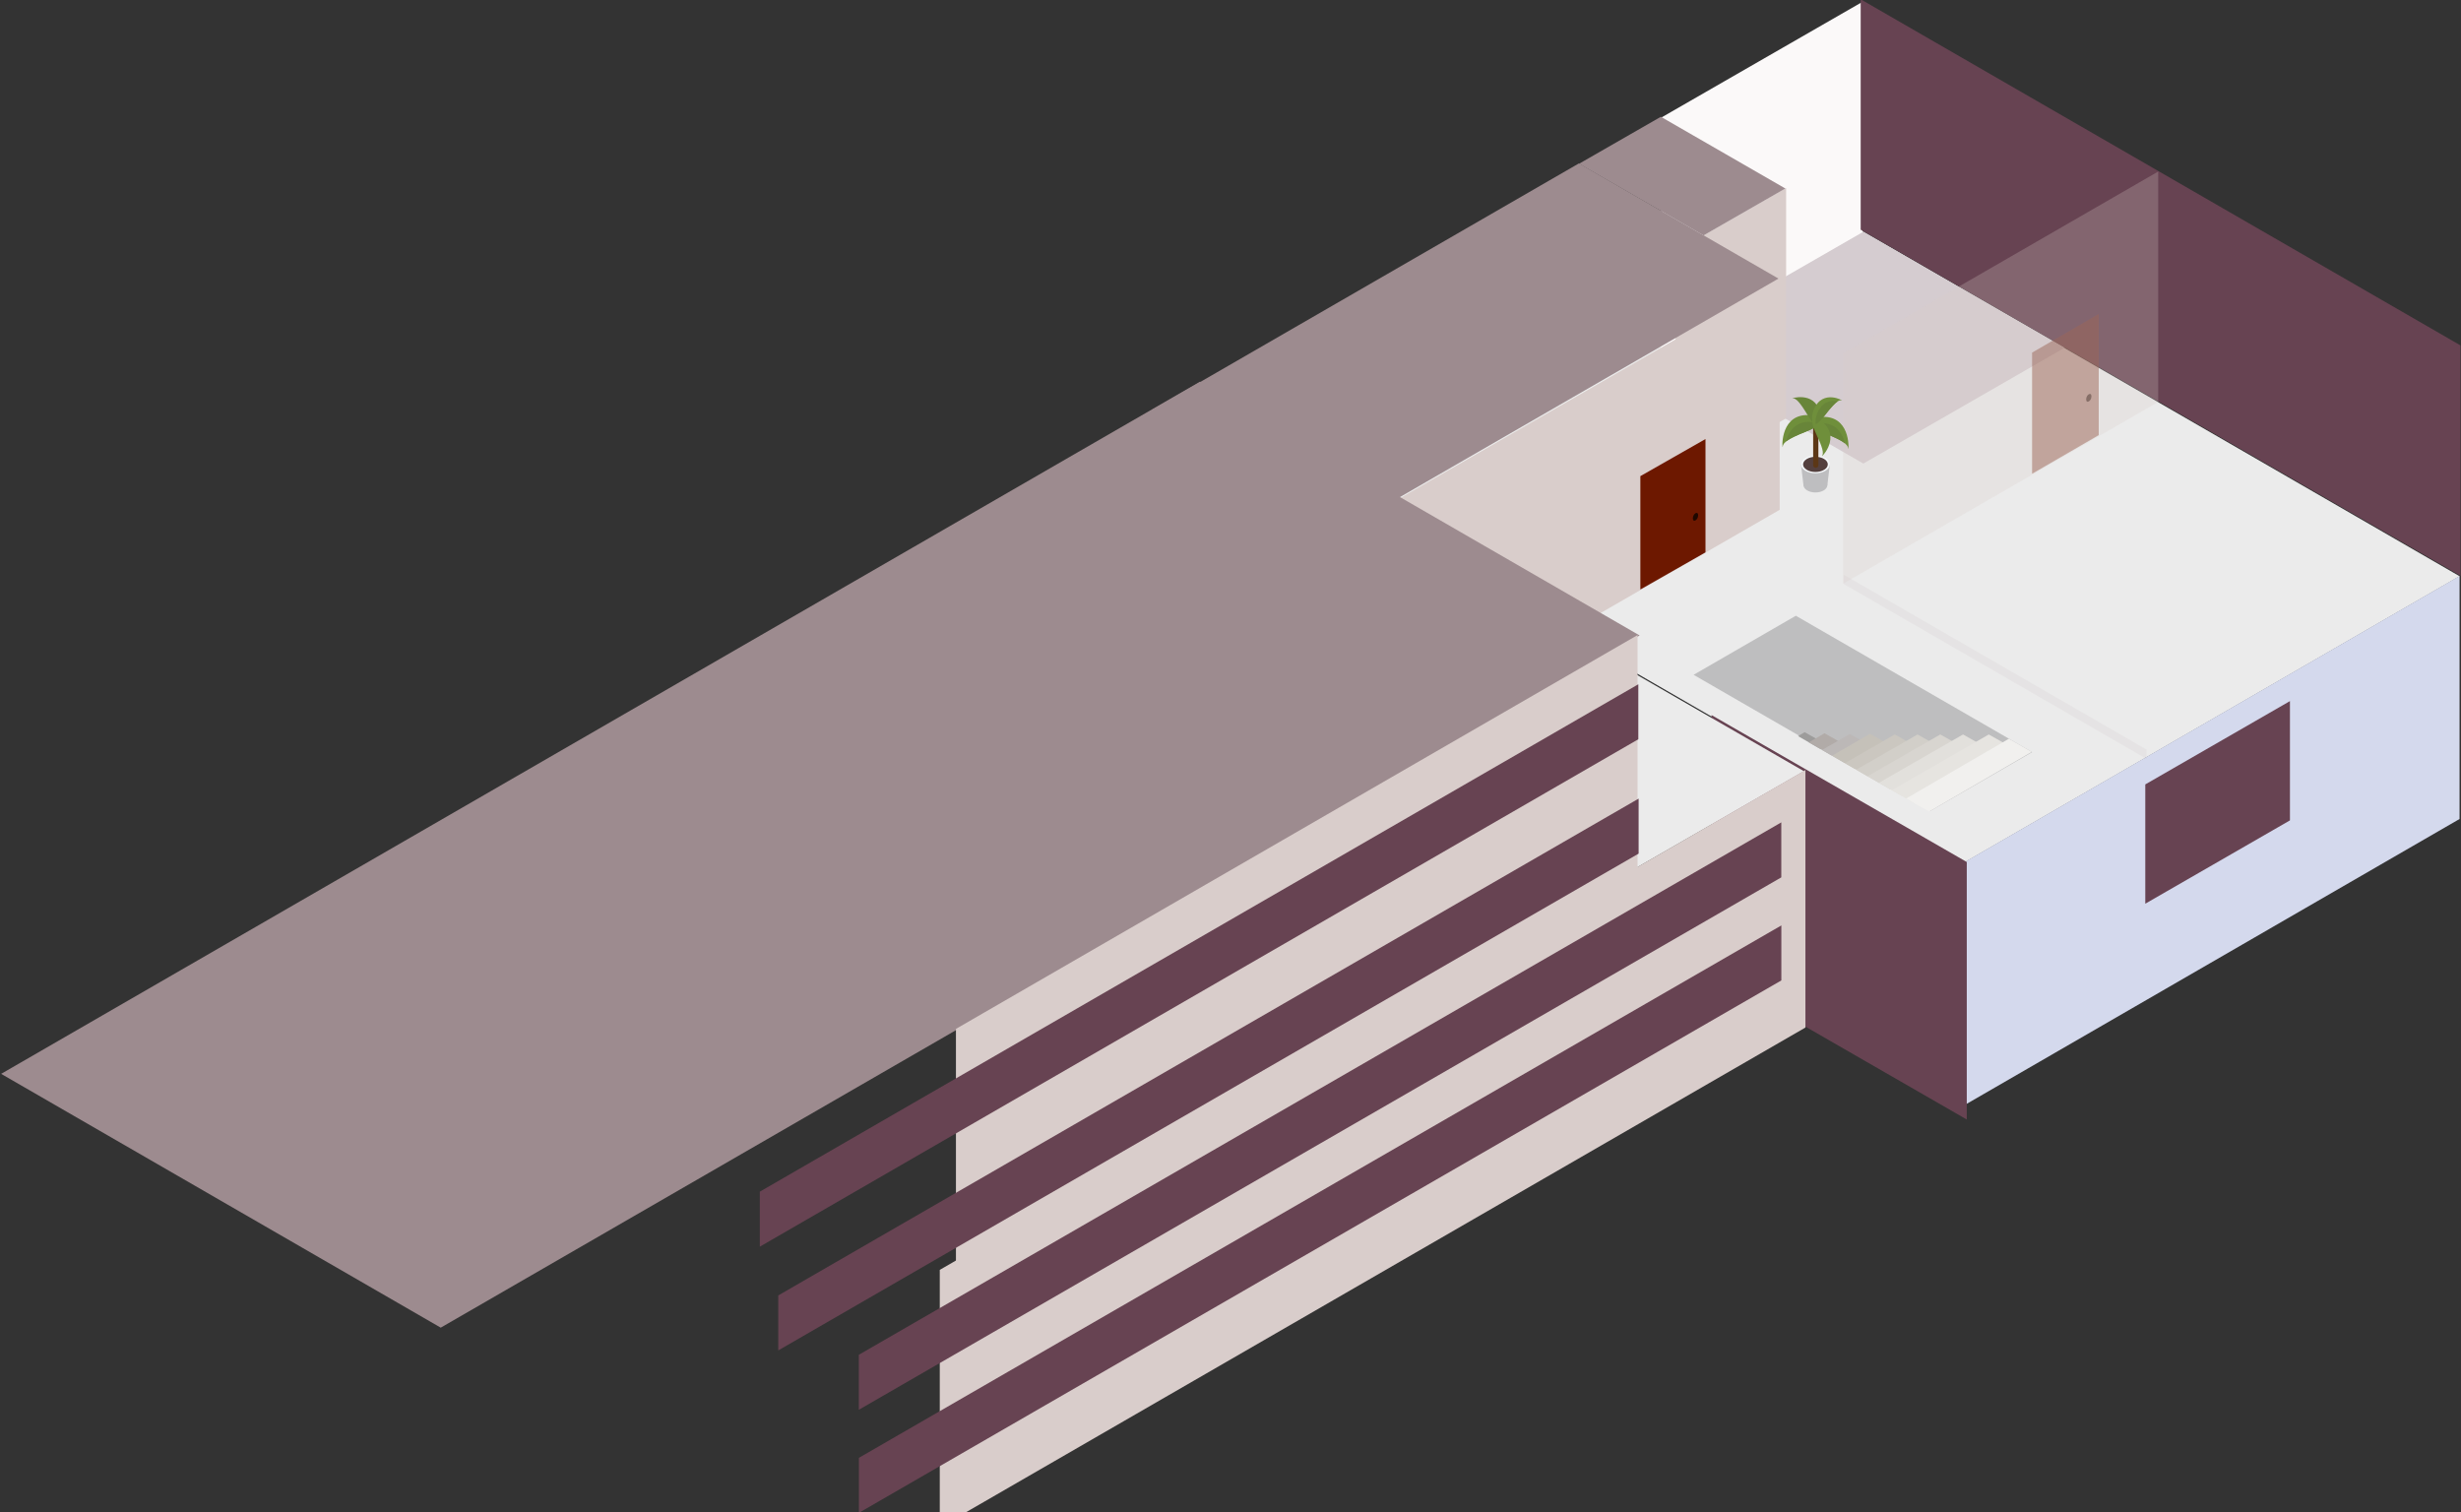 <?xml version="1.0" encoding="UTF-8" standalone="no"?>
<!DOCTYPE svg PUBLIC "-//W3C//DTD SVG 1.1//EN" "http://www.w3.org/Graphics/SVG/1.1/DTD/svg11.dtd">
<svg width="100%" height="100%" viewBox="0 0 3593 2208" version="1.1" xmlns="http://www.w3.org/2000/svg" xmlnsXlink="http://www.w3.org/1999/xlink" xmlSpace="preserve" xmlnsSerif="http://www.serif.com/" style="fill-rule:evenodd;clip-rule:evenodd;stroke-linejoin:round;stroke-miterlimit:2;">
    <rect x="0" y="0" width="3593" height="2208" fill="#333333" stroke="none"/>
    <g id="Reverb">
        <g transform="matrix(0.654,-0.378,1.614,0.932,-1870.41,1240.65)">
            <rect x="3596.24" y="935.97" width="1105.72" height="542.525" style="fill:rgb(235,235,235);"/>
        </g>
        <g transform="matrix(0.266,-0.153,0.543,0.313,961.015,764.25)">
            <rect x="3596.24" y="935.97" width="1105.72" height="542.525" style="fill:rgb(213,204,208);"/>
        </g>
        <g transform="matrix(0.266,-0.153,6.48741e-16,0.62,1468.6,141.708)">
            <rect x="3596.24" y="935.97" width="1105.72" height="542.525" style="fill:rgb(251,249,249);"/>
        </g>
        <g transform="matrix(0.792,0.457,0,0.62,-131.662,-2224.8)">
            <rect x="3596.24" y="935.97" width="1105.72" height="542.525" style="fill:rgb(103,67,82);"/>
        </g>
        <g transform="matrix(0.654,-0.378,0,0.654,515.806,2006.14)">
            <rect x="3596.24" y="935.97" width="1105.72" height="542.525" style="fill:rgb(212,217,237);"/>
        </g>
        <g transform="matrix(0.191,-0.11,0,0.321,2445.19,1240.39)">
            <rect x="3596.24" y="935.97" width="1105.72" height="542.525" style="fill:rgb(103,67,82);"/>
        </g>
        <g transform="matrix(0.337,0.194,0,0.693,1286.88,-302.27)">
            <rect x="3596.24" y="935.97" width="1105.72" height="542.525" style="fill:rgb(103,67,82);"/>
        </g>
        <g transform="matrix(0.236,-0.136,0.638,0.368,580.76,1221.32)">
            <rect x="3596.24" y="935.97" width="1105.72" height="542.525" style="fill:rgb(235,235,235);"/>
        </g>
        <g transform="matrix(0.4,0.231,0,0.025,1253.17,-15.12)">
            <rect x="3596.24" y="935.97" width="1105.72" height="542.525" style="fill:rgb(103,67,82);fill-opacity:0.05;"/>
        </g>
        <g transform="matrix(0.146,-0.084,0,0.62,1921.19,89.03)">
            <rect x="3596.24" y="935.97" width="1105.72" height="542.525" style="fill:rgb(217,205,203);"/>
        </g>
        <g transform="matrix(0.538,-0.31,0,0.62,68.601,1285.29)">
            <rect x="3596.24" y="935.97" width="1105.72" height="542.525" style="fill:rgb(217,205,203);"/>
        </g>
        <g transform="matrix(0.086,-0.049,0,0.305,2085.6,585.92)">
            <rect x="3596.24" y="935.97" width="1105.72" height="542.525" style="fill:rgb(109,24,0);"/>
        </g>
        <g transform="matrix(0.563,-0.325,0.537,0.31,-844.644,1476.54)">
            <rect x="3596.24" y="935.97" width="1105.72" height="542.525" style="fill:rgb(157,139,143);"/>
        </g>
        <g transform="matrix(1.583,-0.914,1.183,0.683,-6798.44,4215.54)">
            <rect x="3596.24" y="935.97" width="1105.72" height="542.525" style="fill:rgb(157,139,143);"/>
        </g>
        <g transform="matrix(0.135,-0.078,0.636,0.367,1391.85,922.242)">
            <rect x="3596.24" y="935.97" width="1105.72" height="542.525" style="fill:rgb(190,190,191);"/>
        </g>
        <g transform="matrix(1.676,0,0,1,523.42,-2032.33)">
            <g>
                <g>
                    <clipPath id="_clip1">
                        <path d="M1252.43,2931.63L1162.57,3018.59L1368.32,3217.7L1458.19,3130.74L1252.43,2931.63Z"/>
                    </clipPath>
                    <g clip-path="url(#_clip1)">
                        <g transform="matrix(0.023,-0.023,0.037,0.035,1116.96,3176.69)">
                            <rect x="3596.24" y="935.97" width="1105.72" height="542.525" style="fill:rgb(157,156,155);"/>
                        </g>
                        <g transform="matrix(0.042,-0.041,0.037,0.035,1044.92,3262.9)">
                            <rect x="3596.24" y="935.97" width="1105.72" height="542.525" style="fill:rgb(177,171,168);"/>
                        </g>
                        <g transform="matrix(0.049,-0.047,0.037,0.035,1034.07,3292.25)">
                            <rect x="3596.24" y="935.97" width="1105.72" height="542.525" style="fill:rgb(188,184,183);"/>
                        </g>
                        <g transform="matrix(0.068,-0.066,0.037,0.035,962.297,3381.22)">
                            <rect x="3596.24" y="935.97" width="1105.72" height="542.525" style="fill:rgb(197,193,185);"/>
                        </g>
                        <g transform="matrix(0.081,-0.078,0.037,0.035,922.76,3438.66)">
                            <rect x="3596.24" y="935.97" width="1105.72" height="542.525" style="fill:rgb(203,199,192);"/>
                        </g>
                        <g transform="matrix(0.081,-0.078,0.037,0.035,942.583,3438.66)">
                            <rect x="3596.24" y="935.97" width="1105.72" height="542.525" style="fill:rgb(210,207,201);"/>
                        </g>
                        <g transform="matrix(0.081,-0.078,0.037,0.035,962.406,3438.66)">
                            <rect x="3596.24" y="935.97" width="1105.72" height="542.525" style="fill:rgb(216,213,208);"/>
                        </g>
                        <g transform="matrix(0.081,-0.078,0.037,0.035,982.229,3438.66)">
                            <rect x="3596.24" y="935.97" width="1105.72" height="542.525" style="fill:rgb(226,224,220);"/>
                        </g>
                        <g transform="matrix(0.081,-0.078,0.037,0.035,1004.65,3438.66)">
                            <rect x="3596.24" y="935.97" width="1105.72" height="542.525" style="fill:rgb(230,228,224);"/>
                        </g>
                        <g transform="matrix(0.081,-0.079,0.037,0.035,1022.16,3449.6)">
                            <rect x="3596.24" y="935.97" width="1105.72" height="542.525" style="fill:rgb(241,240,238);"/>
                        </g>
                    </g>
                </g>
            </g>
        </g>
        <g transform="matrix(0.088,-0.051,0,0.326,2650.33,393.1)">
            <rect x="3596.24" y="935.97" width="1105.72" height="542.525" style="fill:rgb(136,69,50);fill-opacity:0.5;"/>
        </g>
        <g transform="matrix(0.364,-0.21,0,0.493,2241.93,-328.59)">
            <circle cx="2218.88" cy="2789.85" r="10.586" style="fill:rgb(31,8,0);fill-opacity:0.5;"/>
        </g>
        <g transform="matrix(0.108,-0.062,0.335,0.193,1603.46,281.37)">
            <rect x="3596.24" y="935.97" width="1105.72" height="542.525" style="fill:rgb(157,139,143);"/>
        </g>
        <g transform="matrix(0.416,-0.24,0,0.62,1194.91,798.62)">
            <rect x="3596.24" y="935.97" width="1105.72" height="542.525" style="fill:rgb(217,205,203);fill-opacity:0.25;"/>
        </g>
        <g transform="matrix(0.9,-0.52,0,1.017,-1840.97,2420.35)">
            <rect x="3596.24" y="935.97" width="1105.72" height="542.525" style="fill:rgb(217,205,203);"/>
        </g>
        <g transform="matrix(1.143,-0.66,0,0.693,-2738.46,3578.92)">
            <rect x="3596.24" y="935.97" width="1105.72" height="542.525" style="fill:rgb(217,205,203);"/>
        </g>
        <g transform="matrix(1.16,-0.67,0,0.148,-3062.36,4010.83)">
            <rect x="3596.24" y="935.97" width="1105.72" height="542.525" style="fill:rgb(103,67,82);"/>
        </g>
        <g transform="matrix(1.136,-0.656,0,0.148,-2949.07,4111.95)">
            <rect x="3596.24" y="935.97" width="1105.72" height="542.525" style="fill:rgb(103,67,82);"/>
        </g>
        <g transform="matrix(1.218,-0.703,0,0.148,-3126.35,4367.63)">
            <rect x="3596.24" y="935.97" width="1105.72" height="542.525" style="fill:rgb(103,67,82);"/>
        </g>
        <g transform="matrix(1.218,-0.703,0,0.148,-3126.27,4518.09)">
            <rect x="3596.24" y="935.97" width="1105.72" height="542.525" style="fill:rgb(103,67,82);"/>
        </g>
        <g transform="matrix(0.364,-0.21,0,0.493,1667.7,-154.89)">
            <circle cx="2218.88" cy="2789.85" r="10.586" style="fill:rgb(31,8,0);"/>
        </g>
        <g transform="matrix(1.676,0,0,1,495.986,-2013.6)">
            <g transform="matrix(1.97,0,0,3.504,372.495,2245.79)">
                <path d="M459.743,133.714C457.678,134.905 457.668,136.839 459.724,138.033C461.773,139.223 465.111,139.223 467.174,138.033C469.242,136.839 469.253,134.905 467.202,133.714C465.146,132.52 461.811,132.52 459.743,133.714Z" style="fill:rgb(190,190,192);fill-rule:nonzero;"/>
            </g>
            <g transform="matrix(1.97,0,0,3.504,372.495,2245.79)">
                <path d="M469.843,127.234L468.731,135.873L458.202,136.229L457.077,127.234L469.843,127.234Z" style="fill:rgb(190,190,192);fill-rule:nonzero;"/>
            </g>
            <g transform="matrix(1.97,0,0,3.504,372.495,2245.79)">
                <path d="M458.961,124.622C456.464,126.064 456.447,128.405 458.933,129.848C461.419,131.293 465.457,131.293 467.954,129.852C470.461,128.406 470.472,126.064 467.986,124.622C465.503,123.178 461.464,123.179 458.961,124.622Z" style="fill:rgb(245,248,250);fill-rule:nonzero;"/>
            </g>
            <g transform="matrix(1.97,0,0,3.504,372.495,2245.79)">
                <path d="M459.606,124.997C457.467,126.233 457.452,128.235 459.581,129.471C461.711,130.71 465.171,130.71 467.312,129.473C469.456,128.237 469.468,126.233 467.338,124.995C465.209,123.756 461.749,123.759 459.606,124.997Z" style="fill:rgb(84,64,62);fill-rule:nonzero;"/>
            </g>
            <g transform="matrix(1.97,0,0,3.504,372.495,2245.79)">
                <path d="M462.45,127.642C462.45,128.192 462.966,128.64 463.607,128.64C464.242,128.64 464.762,128.192 464.762,127.642L464.762,109.518C464.762,108.967 464.242,108.521 463.607,108.521C462.966,108.521 462.45,108.967 462.45,109.518L462.45,127.642Z" style="fill:rgb(92,55,22);fill-rule:nonzero;"/>
            </g>
            <g transform="matrix(1.97,0,0,3.504,372.495,2245.79)">
                <path d="M461.894,109.643C461.894,109.643 459.721,111.409 467.47,114.265C475.223,117.122 477.805,118.811 477.941,120.618C478.079,122.425 479.575,108.107 467.877,107.445C467.877,107.445 463.797,107.195 461.894,109.643Z" style="fill:rgb(111,143,59);fill-rule:nonzero;"/>
            </g>
            <g transform="matrix(1.97,0,0,3.504,372.495,2245.79)">
                <path d="M461.96,111.167C464.001,109.858 466.769,110.026 466.769,110.026C473.158,110.386 475.606,114.822 476.494,118.479C474.993,117.313 472.195,116.006 467.47,114.265C464.031,112.999 462.549,111.949 461.96,111.167Z" style="fill:rgb(104,133,57);fill-rule:nonzero;"/>
            </g>
            <g transform="matrix(1.97,0,0,3.504,372.495,2245.79)">
                <path d="M465.026,108.894C465.026,108.894 467.202,110.661 459.451,113.516C451.7,116.373 449.116,118.062 448.98,119.87C448.843,121.678 447.346,107.358 459.044,106.698C459.044,106.698 463.124,106.447 465.026,108.894Z" style="fill:rgb(111,143,59);fill-rule:nonzero;"/>
            </g>
            <g transform="matrix(1.97,0,0,3.504,372.495,2245.79)">
                <path d="M459.451,113.516C454.789,115.235 452.007,116.529 450.492,117.682C451.43,114.078 453.916,109.842 460.154,109.489C460.154,109.489 462.821,109.326 464.851,110.557C464.193,111.321 462.691,112.324 459.451,113.516Z" style="fill:rgb(104,133,57);fill-rule:nonzero;"/>
            </g>
            <g transform="matrix(1.97,0,0,3.504,372.495,2245.79)">
                <path d="M464.715,110.498C464.715,110.498 463.691,112.505 460.139,106.901C456.585,101.295 454.819,99.55 453.375,99.751C451.933,99.948 462.928,96.35 465.425,105.427C465.425,105.427 466.315,108.588 464.715,110.498Z" style="fill:rgb(104,133,57);fill-rule:nonzero;"/>
            </g>
            <g transform="matrix(1.97,0,0,3.504,372.495,2245.79)">
                <path d="M462.887,108.47C462.887,108.47 460.631,108.324 463.648,114.262C466.664,120.203 467.265,122.618 466.354,123.76C465.444,124.905 474.183,117.259 467.63,110.455C467.63,110.455 465.356,108.068 462.887,108.47Z" style="fill:rgb(111,143,59);fill-rule:nonzero;"/>
            </g>
            <g transform="matrix(1.97,0,0,3.504,372.495,2245.79)">
                <path d="M462.448,110.06C462.448,110.06 463.068,112.364 467.419,107.026C471.771,101.688 473.75,100.14 475.088,100.595C476.424,101.055 466.601,95.358 462.651,104.558C462.651,104.558 461.257,107.761 462.448,110.06Z" style="fill:rgb(111,143,59);fill-rule:nonzero;"/>
            </g>
            <g transform="matrix(1.97,0,0,3.504,372.495,2245.79)">
                <path d="M463.612,110.469C463.188,108.362 464.187,106.056 464.187,106.056C466.409,100.88 470.487,100.418 473.395,100.923C472.095,101.672 470.267,103.535 467.419,107.026C465.536,109.34 464.351,110.217 463.612,110.469Z" style="fill:rgb(104,133,57);fill-rule:nonzero;"/>
            </g>
        </g>
    </g>
</svg>
